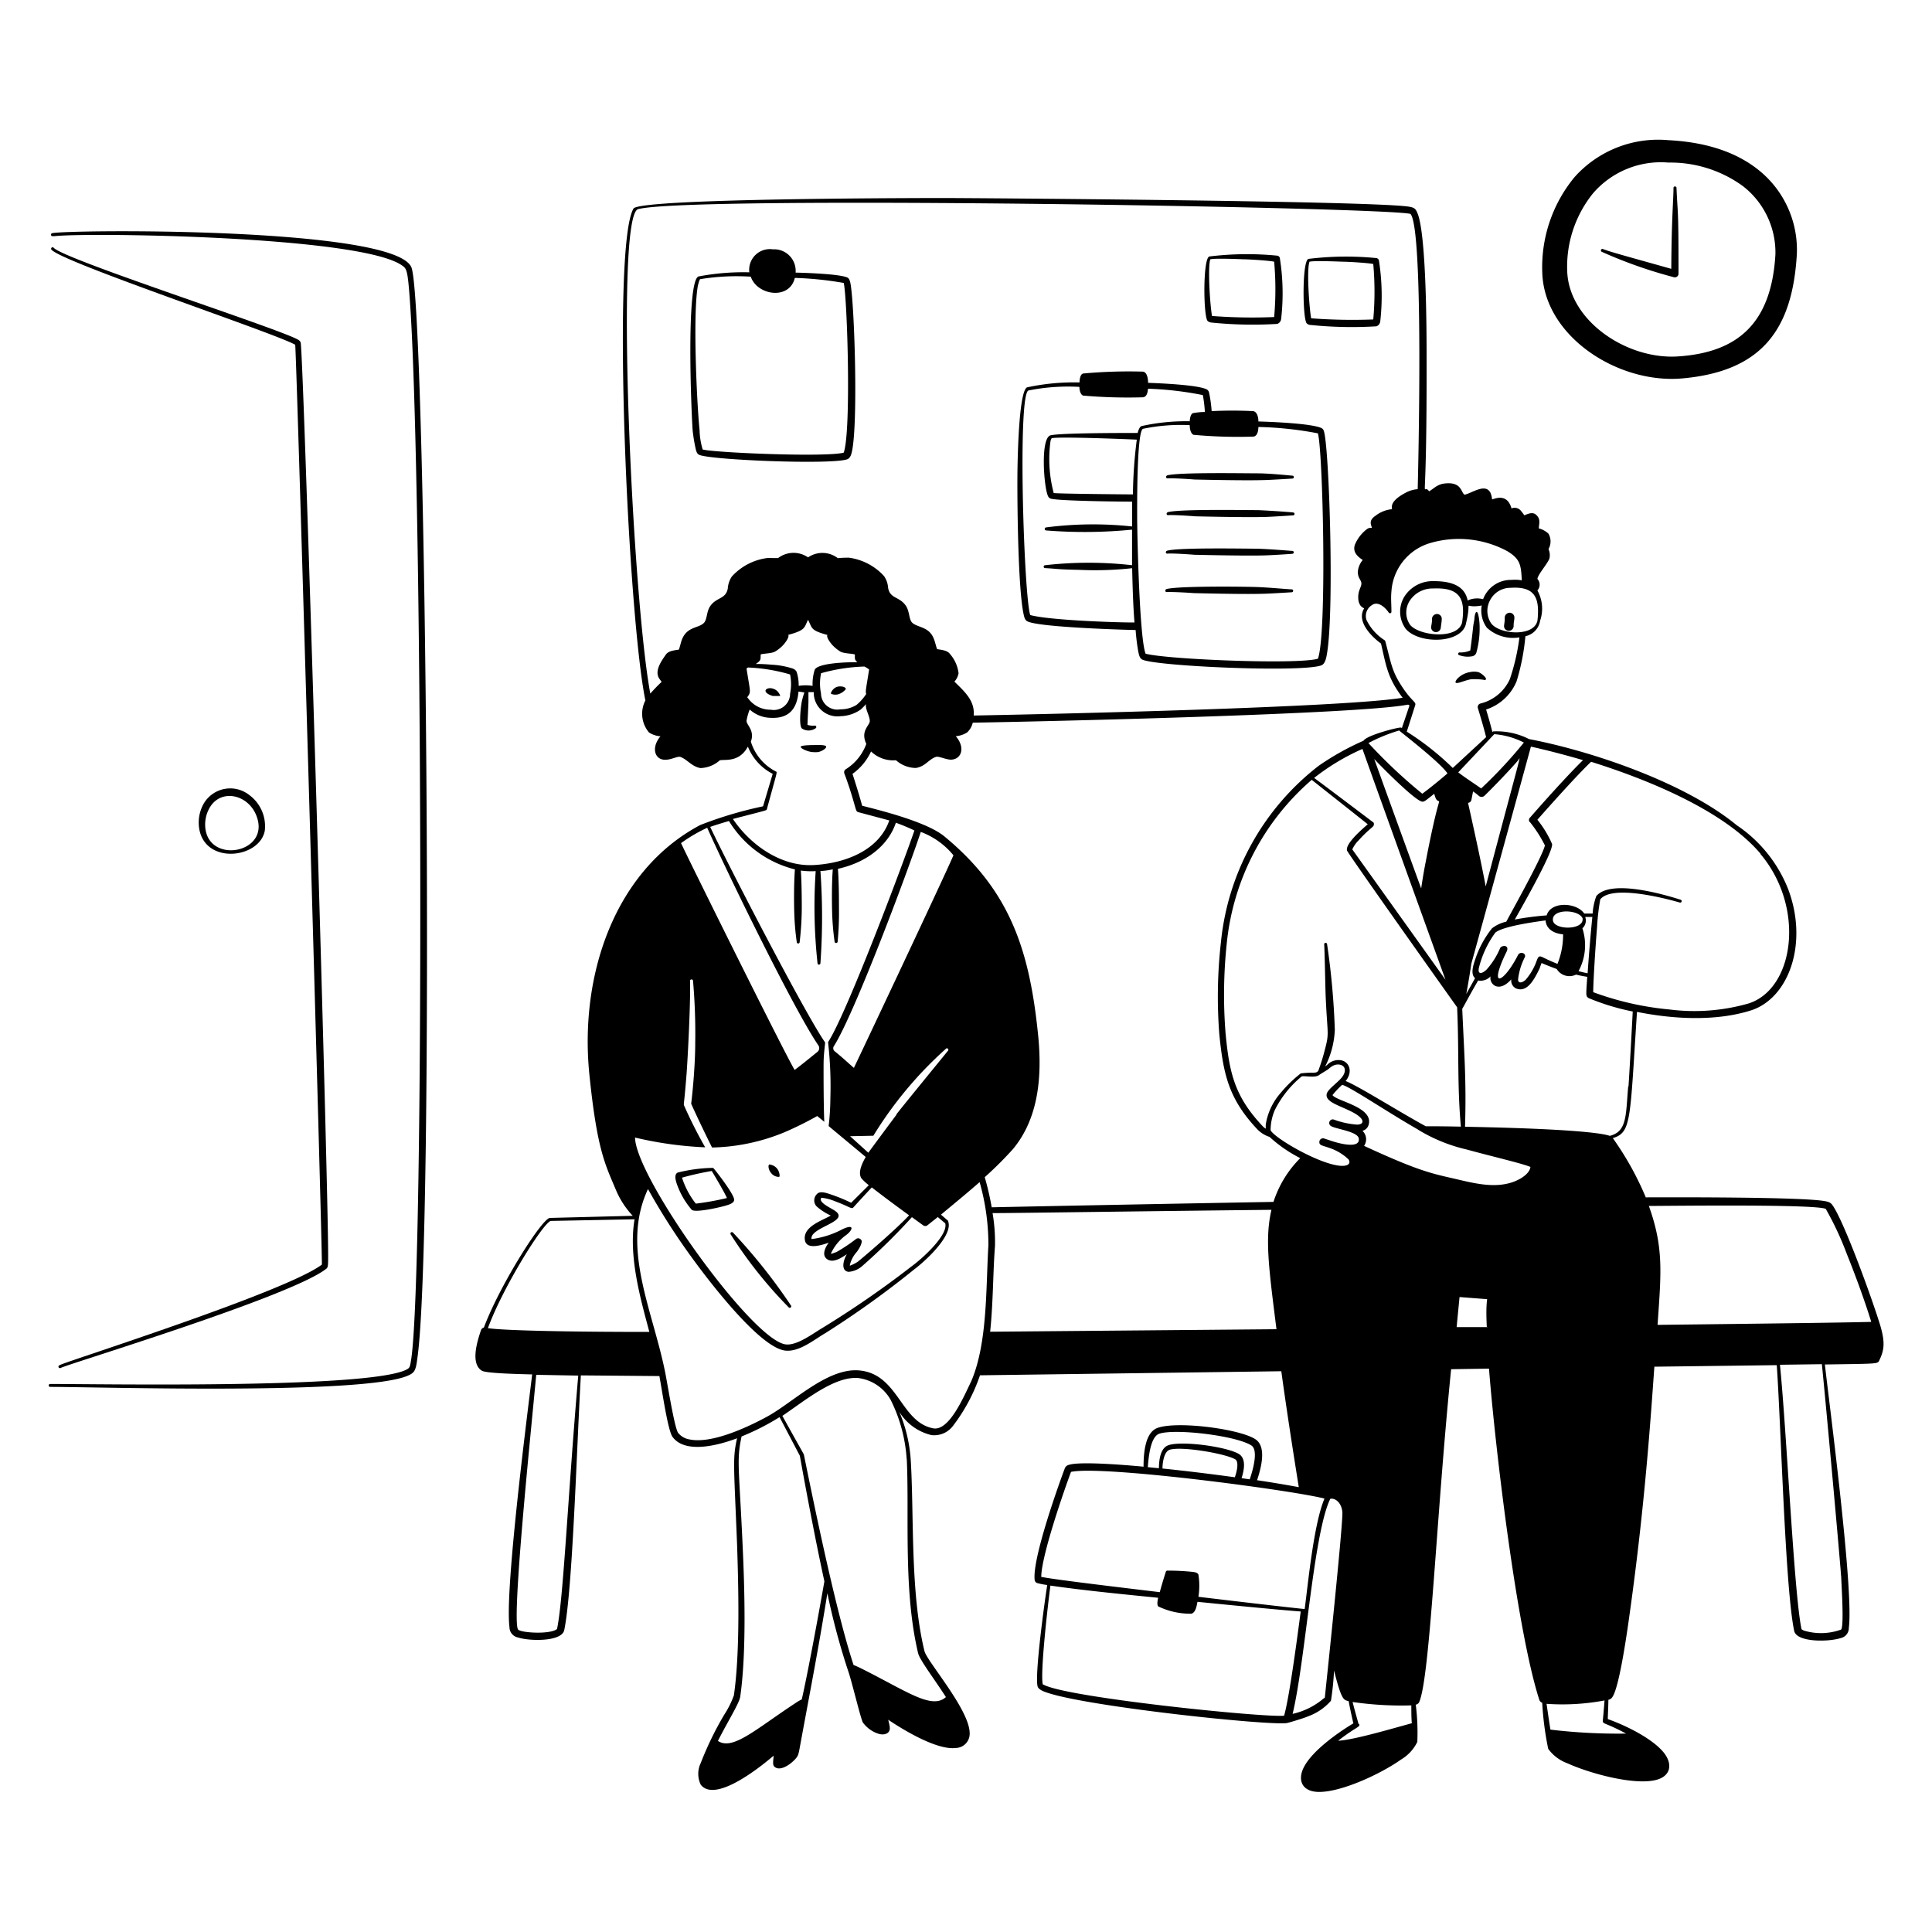 <svg xmlns="http://www.w3.org/2000/svg" viewBox="0 0 400 400" id="Job-Interview-1--Streamline-Milano" height="400" width="400"><desc>Job Interview 1 Streamline Illustration: https://streamlinehq.com</desc><g fill="#000000" fill-rule="evenodd"><path d="M389.24 274.26c-2 -6.42 -7.28 -20.76 -9.64 -24.44 -0.54 -0.84 -0.78 -1.04 -2.62 -1.26 -6.4 -0.74 -29.78 -0.68 -36.24 -0.66a62.98 62.98 0 0 0 -6.82 -12.26c3.88 -1.22 3.52 -3.6 5 -26.14 7.54 1.52 16.42 2 23.7 -0.34 7.76 -2.58 11.8 -13.84 7.62 -25.02a28.54 28.54 0 0 0 -10.66 -13.28c-10.7 -8.82 -30 -15.36 -43 -17.84a14.86 14.86 0 0 0 -7.34 -1.6c-0.5 0 0.16 1.2 -1.56 -4.52a10.26 10.26 0 0 0 6.32 -5.86 46 46 0 0 0 1.82 -9.32 3.88 3.88 0 0 0 3.04 -3.2 7.74 7.74 0 0 0 -0.56 -6.28 1.76 1.76 0 0 0 0 -2.38c0.12 -0.94 2 -3.02 2.48 -4.18a3.08 3.08 0 0 0 -0.18 -2 3.2 3.2 0 0 0 0 -3.18 4.56 4.56 0 0 0 -2 -1.1c0 -0.92 0.52 -2 -0.72 -2.94 -0.76 -0.5 -1.64 0 -2.3 0.22a9.48 9.48 0 0 0 -0.64 -0.86 1.68 1.68 0 0 0 -2 -0.56 4 4 0 0 0 -0.68 -1.42c-1.2 -1.38 -2.88 -0.54 -3.34 -0.44a4.36 4.36 0 0 0 -0.36 -1.42c-1.08 -2 -3.86 0.16 -5.34 0.44 -0.78 -0.46 -0.56 -2.72 -4.1 -2.32 -1.6 0.18 -2.18 1.02 -3.24 1.62 -1.68 -2.4 -0.44 7.38 -0.52 -27.84 0 -4.4 0 -26 -2 -30 -0.34 -0.74 -0.64 -0.94 -1.84 -1.12 -8.94 -1.2 -91.36 -1.76 -95.78 -1.76 -2.72 0 -63.26 0 -64.58 2.18 -4.62 7.84 -1.08 84.72 2.46 101.84a6 6 0 0 0 0.74 6.62 4.96 4.96 0 0 0 2.38 0.8c-2 2.38 -1.18 4.94 1.06 4.86 1.14 0 2.5 -0.76 3.02 -0.6 1.44 0.48 2.36 2 4.2 2.32a6.3 6.3 0 0 0 4 -1.6c1.04 -0.26 4 0.52 5.82 -2.84a10.92 10.92 0 0 0 5.14 5.64l-2 6.72a81.48 81.48 0 0 0 -13.02 3.88C127.3 180.2 120 201.74 122 222.22c1.58 15.66 3.24 18.74 5.46 24a18 18 0 0 0 3.54 5.5l-17.14 0.44c-1.58 0 -10.36 13.84 -13.68 22.7a0.82 0.82 0 0 0 -0.58 0.5c-0.9 2.6 -2.18 7.02 0.18 8.44 0.94 0.56 8.28 0.7 10.4 0.76 -0.96 8 -5.7 44.64 -4.7 52.3a2.18 2.18 0 0 0 1.76 2.16c2.36 0.78 9.06 0.92 9.58 -1.52 1.74 -8.38 2.58 -37.9 3.44 -52.74l16.26 0.14c0.56 3 1.74 11.2 2.7 12.56 2.54 3.54 9.24 1.88 13.38 0.32 -0.94 4.22 -0.66 5.32 0 21.9 0.3 8.98 0.64 22.46 -0.66 31.34a19.34 19.34 0 0 1 -2 4 67.4 67.4 0 0 0 -4.86 10 5.16 5.16 0 0 0 0 4.48c2.84 3.68 11.54 -2.96 15.08 -6 0 0.8 -0.3 1.82 0.16 2.26 1.18 1.1 3.4 -0.48 4.44 -1.68 0.54 -0.64 0.58 -0.92 0.96 -3.02 1.88 -10.24 3.76 -19.82 5.58 -31.2a142.56 142.56 0 0 0 4.44 16.5c0.84 2.66 2.3 8.84 2.88 10.22a6.4 6.4 0 0 0 3.2 2.36c1.22 0.4 2.5 0 2.4 -1.24 0 -0.38 -0.18 -1.02 -0.32 -1.64 3.32 2.22 10.12 6.32 14 5.84a2.94 2.94 0 0 0 2.86 -3.04c0 -4.88 -8.84 -14.88 -9.36 -17.02 -3 -12.3 -2.12 -28.22 -2.86 -39.86a30.76 30.76 0 0 0 -2.34 -9.66 10.7 10.7 0 0 0 6.64 4.8 4.86 4.86 0 0 0 4.4 -1.82 36.78 36.78 0 0 0 5.66 -10.56l62.38 -0.84c1.08 7.88 2.34 16 3.62 24 -2.48 -0.46 -5.44 -0.96 -8.64 -1.44 0.88 -2.62 2 -6.94 -0.34 -8.48 -3.28 -2.16 -16.32 -3.84 -20.34 -2.32 -2.52 0.98 -2.82 5.26 -2.82 8 -2.54 -0.24 -13.02 -1.18 -15.44 -0.38a1.18 1.18 0 0 0 -0.9 0.82c-1.5 4 -6.74 18.78 -6.2 23.04a0.78 0.78 0 0 0 0.6 0.64 15.84 15.84 0 0 0 2 0.38c-0.52 3.2 -2.62 18.54 -2 20.98 0.2 0.72 1.44 1.14 2.2 1.38 9.1 2.94 45.76 6.78 49.42 6.22 0.1 0 3.38 -0.94 4.56 -1.46a11.34 11.34 0 0 0 4.56 -3.16 58.28 58.28 0 0 0 0.64 -6.26c1.56 6.2 2 6.1 3.02 6.34 0.36 1.88 0.78 3.78 0.98 4.6 -3.32 2 -8.48 5.66 -10.24 9.06 -1.42 2.76 -0.34 5.14 3.16 5.14 4.8 0 12.92 -3.84 16.94 -6.7a8.64 8.64 0 0 0 3.38 -3.66 45.8 45.8 0 0 0 -0.32 -7.7 1.08 1.08 0 0 0 0.66 -0.44c2.28 -4.7 3.56 -38.3 6.66 -69.02l7.84 -0.12c1.28 16.3 5.76 54.22 10.44 68.64a0.96 0.96 0 0 0 0.58 0.54 64 64 0 0 0 1.24 9.54 8.54 8.54 0 0 0 4 3c4.4 2 13.14 4.44 17.86 3.54 3.46 -0.64 4 -3.2 2.18 -5.62 -2.34 -3.02 -8 -5.78 -11.7 -7.08 0 -0.74 0.1 -2.38 0.12 -4a1.16 1.16 0 0 0 0.78 -0.5c1.56 -2 3.34 -15.26 3.7 -17.86 3.12 -22.36 4.3 -40.4 5.04 -50.6l25.34 -0.32c0.88 12.66 1.74 46.1 3.6 55 0.5 2.44 7.2 2.3 9.58 1.52a2.12 2.12 0 0 0 1.74 -2.14c1.04 -7.86 -4 -46 -4.96 -54.52 10.54 -0.16 10.9 -0.1 11.22 -0.74 0.96 -2.04 1.4 -3.52 0.2 -7.5zM240 296.84c3.28 -1.12 16 0.4 19.1 2.44 1.5 1 0.24 5.28 -0.36 7l-1.68 -0.24c0.52 -1.68 0.98 -4 -0.52 -4.98 -2.48 -1.54 -12 -2.84 -14.7 -1.82 -1.6 0.62 -1.88 3.02 -1.9 4.74l-2.3 -0.22c0.16 -2.02 0.52 -6.26 2.36 -6.92zm15.58 9c-4.84 -0.66 -10 -1.3 -14.9 -1.8 0 -1.22 0.32 -3.5 1.48 -3.88 2.42 -0.78 11.58 0.78 13.62 2 0.8 0.56 0.22 2.78 -0.12 3.68zm-40 20.66c0 -4.3 4.68 -17.8 6.16 -21.76 6.42 -1.4 45.36 3.72 52.48 5.52 -2.26 5.36 -3.4 17.66 -4.1 22.88 -3.46 -0.36 -12.52 -1.4 -22 -2.54a14.74 14.74 0 0 0 0 -4.6c-0.2 -0.38 -0.56 -0.46 -1.04 -0.54a49.7 49.7 0 0 0 -5.4 -0.28 0.32 0.32 0 0 0 -0.3 0.22s-0.76 2.34 -1.26 4.24c-6.28 -0.76 -21.44 -2.54 -24.4 -3.14zm0.32 22.26c-0.58 -2.46 1.12 -17.14 1.58 -20.48 6.72 0.98 15.06 1.8 22.3 2.52 -0.14 0.7 -0.26 1.38 0 1.78a15.36 15.36 0 0 0 6.9 1.52c0.84 -0.24 1.08 -1.56 1.24 -2.46 8.62 0.86 17.34 1.7 21.38 2 -0.6 4.5 -2.3 17.6 -3.44 21.58 -4.1 0.42 -45.2 -3.76 -49.86 -6.46zm58.24 2.8a14.9 14.9 0 0 1 -6.52 3.28c2.64 -10.88 4.32 -37.48 7.8 -44.52 0.88 -0.22 2.28 0.62 2.5 2.7s-3.62 38.34 -3.64 38.54zm7.14 5.38s-0.64 -2.22 -1.24 -4.56a70 70 0 0 0 12.16 0.7c0 1.24 0 2.52 0.1 3.7 -3.46 0.92 -12 3.48 -15.26 3.62 3.94 -3.04 4.56 -2.76 4.38 -3.46zm-66.3 -142.14c-1.74 -17.76 -5.68 -30.28 -19.44 -41.62 -3.66 -3.02 -13.06 -5.34 -17.04 -6.36 -0.54 -2 -1.38 -4.7 -2 -6.6a11.66 11.66 0 0 0 3.84 -4.64 6.62 6.62 0 0 0 5.16 1.82 6.3 6.3 0 0 0 4.1 1.6c2 -0.3 2.66 -1.8 4.2 -2.3 0.5 -0.18 2 0.54 3.02 0.58 2.24 0 3.12 -2.5 1.06 -4.86a4.96 4.96 0 0 0 2.38 -0.8 4 4 0 0 0 1.14 -2c14 -0.22 79.84 -1.74 90 -3.72 0.28 0 0.18 0 0.42 0.16l-1.58 4.68a0.38 0.38 0 0 0 -0.2 -0.1c-0.46 -0.12 -7.1 1.58 -7.74 2.72a55.04 55.04 0 0 0 -9.24 5.16 52.74 52.74 0 0 0 -20.28 36.56 100.22 100.22 0 0 0 -0.34 18.98c0.84 8.52 2 13.56 8 19.88a6.22 6.22 0 0 0 2.4 1.44 28.64 28.64 0 0 0 6.36 4.4 22.6 22.6 0 0 0 -5.54 9.06c-24.84 0.44 -52.16 0.98 -58.34 1.12a58.5 58.5 0 0 0 -1.44 -6.24 73.7 73.7 0 0 0 5.88 -5.86c5.24 -6.34 5.98 -14.86 5.22 -23.06zm-36.64 42a0.74 0.74 0 0 0 -1.08 -0.3 34.14 34.14 0 0 1 -4.14 2.76c-0.2 0 -1.08 0.46 -1.08 0.26a9.62 9.62 0 0 1 3.04 -3.74c1.48 -1.04 2 -2.56 -0.74 -1.24a18.52 18.52 0 0 1 -6.32 2c-0.42 -2.42 7.84 -3.56 5.02 -5.74 -0.88 -0.68 -3.74 -1.82 -2.98 -2.82a9.8 9.8 0 0 1 2.8 0.72c3.24 1.2 3.42 1.72 3.84 1.26 0 0 2 -2.22 3.8 -4.12 2.16 1.7 5.5 4.16 7.72 5.78 -2.5 2.66 -7.74 7.22 -10.56 9.56a7.4 7.4 0 0 1 -1.28 0.7c-0.46 0.18 -0.44 0.24 -0.42 0a6.24 6.24 0 0 1 1.46 -2.72c0.4 -0.56 1.22 -1.84 0.92 -2.44zm7.26 -26c-0.7 0.92 -5.58 7.5 -5.82 7.86L176 235.24l4.82 -0.1a80.58 80.58 0 0 1 15.02 -18c0.26 -0.3 0.7 0.12 0.42 0.42 -0.76 0.94 -9.5 11.62 -10.66 13.14zm-8.78 -9.68c-0.94 -0.8 -2.56 -2.32 -4 -3.46a0.8 0.8 0 0 1 -0.18 -1.06c4.22 -6.6 15.24 -36 18 -44.36a15.88 15.88 0 0 1 6.76 4.84c-1.98 4.64 -20.34 43.5 -20.58 43.94zm-8.14 -82.46a9.7 9.7 0 0 0 -0.44 3.34 9.34 9.34 0 0 0 -2.88 0 8.98 8.98 0 0 0 -0.44 -2.94 1.52 1.52 0 0 0 -0.72 -0.62 17 17 0 0 0 -4.4 -0.82c-3.5 -0.3 -3.56 0 -3.16 -0.26 1.04 -0.72 0.78 -0.98 0.86 -1.86 0.32 -0.2 2.32 -0.18 3 -0.62a7.34 7.34 0 0 0 1.62 -1.3c0.38 -0.4 1.36 -1.64 1.08 -2.14 3.66 -0.98 3.28 -1.52 4.1 -3.12 0.9 1.78 0.5 2.18 4 3.14 -0.28 0.5 0.7 1.72 1.08 2.14a8.46 8.46 0 0 0 1.6 1.3c0.74 0.44 2.66 0.4 3.02 0.62 0 0.74 -0.14 1.04 0.52 1.6 -1.52 -0.06 -8.14 0.08 -8.84 1.54zm-14 5.74c0.86 -1.18 0.68 -0.88 -0.12 -6l0.3 -0.2a35.82 35.82 0 0 1 8.72 1.44 10.24 10.24 0 0 1 0 4 3.38 3.38 0 0 1 -4 3.3 5.72 5.72 0 0 1 -4.82 -2.54zM170 139.38a37.12 37.12 0 0 1 8.98 -1.38 8 8 0 0 1 0.96 0.6c-0.62 4 -0.8 4.52 -0.6 5.08a10 10 0 0 1 -2 2.26 6.28 6.28 0 0 1 -3.36 0.92 3.38 3.38 0 0 1 -4 -3.3 10.24 10.24 0 0 1 0.02 -4.18zm146.72 30.78a26.32 26.32 0 0 1 3.14 4.88c-0.64 2.52 -6.6 13.14 -8 15.78a7.6 7.6 0 0 0 -2.96 1.38 20.7 20.7 0 0 0 -3.5 6.52c-0.42 1.22 -0.96 3 0 3.8l-1.82 3.26c0.74 -4 1.08 -6.56 1.06 -6.32 1.06 -3.8 11.74 -42.72 12.32 -44.88 2.82 0.62 6.78 1.62 10.78 2.8 -3.02 2.94 -8.24 8.76 -10.9 11.82a0.74 0.74 0 0 0 -0.18 0.96zm3.28 20.4c0.12 1.84 1.8 2.74 3.62 2.88a16 16 0 0 1 -1.16 6.12c-3.46 -1.38 -3.48 -1.88 -4 -1.32 -0.18 0.22 -0.52 1.32 -0.66 1.56a12.38 12.38 0 0 1 -1.9 3.02c-0.62 0.6 -1.56 0.92 -1.6 0a13.1 13.1 0 0 1 1.38 -4.6c0.42 -0.84 -0.94 -1.36 -1.4 -0.48 -2.82 5.54 -6.1 7.3 -2.7 0l0.38 -0.78c0.58 -1.36 -1.04 -1.32 -1.38 -0.66a15.64 15.64 0 0 1 -2.8 4.44c-0.82 0.8 -1.88 1.18 -1.6 -0.32a20.78 20.78 0 0 1 3.42 -7.34c1.7 -1.36 8.4 -2.24 10.4 -2.52zm8.66 10.94c-0.6 -0.12 -1.22 -0.26 -1.84 -0.44a11.3 11.3 0 0 0 0.8 -8.86 2.18 2.18 0 0 0 0.58 -2.36h1.48c-0.36 3.44 -0.74 8.16 -0.98 11.66zm-1 -11.22c0.16 2.32 -5.88 2.3 -6.14 0.3 -0.34 -2.58 5.66 -2.32 6.18 -0.3zM263.06 234a10.82 10.82 0 0 1 0.86 -4.14 21.4 21.4 0 0 1 5.58 -7c0.58 -0.18 2.76 0.36 3.6 -0.28 0.44 -0.32 1.12 -0.7 1.68 -1.06s1.18 -1.18 2.36 -1.12 1.72 1.04 0.92 2.32 -3.14 2.68 -3.38 3.78c-0.38 1.78 3.14 2.48 5.78 4 2.14 1.24 2 2.3 0.54 2.34a17.28 17.28 0 0 1 -4.88 -1.06 0.74 0.74 0 0 0 -0.58 1.34c0.96 0.64 5.54 1.12 5.78 2.58 0.34 2.18 -3.88 1.14 -6 0.4l-1.14 -0.38a0.76 0.76 0 0 0 -1.02 0.76c0 0.64 0.5 0.64 1.88 1.12a10.6 10.6 0 0 1 4.14 2.42c0.44 0.62 0.24 1.36 -1.28 1.36 -4.24 -0.02 -14.04 -5.72 -14.84 -7.38zm30.52 -0.12a33.86 33.86 0 0 0 10.12 4.12c5.22 1.44 11.26 2.82 13.16 3.6 -0.16 1.42 -2.12 2.6 -3.6 3.12 -3.9 1.36 -8 0.28 -12.28 -0.72 -4.8 -1.08 -7.7 -1.74 -18.56 -6.76a2.42 2.42 0 0 0 -0.34 -3.12 1.76 1.76 0 0 0 1.24 -1.12c1.3 -3.78 -6.68 -5 -7.44 -6.28a19.52 19.52 0 0 1 2 -2.12c1.68 0.42 9.38 5.66 15.7 9.26zm1.64 -0.68c-5.3 -2.88 -14.16 -8.46 -16.62 -9.38 1.6 -2 0.7 -4 -0.94 -4.3a3.2 3.2 0 0 0 -2.74 0.82 4.94 4.94 0 0 1 -0.56 0.46 18.28 18.28 0 0 0 2 -7.58 155.38 155.38 0 0 0 -1.6 -17.72 0.3 0.3 0 1 0 -0.6 0c0.12 2.12 0.22 8.58 0.3 10.64 0.36 8.44 0.82 7.5 -0.22 11.42a39.84 39.84 0 0 1 -1.32 4.18c-0.3 0.24 -0.3 0.32 -1.02 0.36a17.14 17.14 0 0 0 -2.6 0.14 26.34 26.34 0 0 0 -4.12 4 12.94 12.94 0 0 0 -3.1 6.46 4.4 4.4 0 0 0 0 0.98 2.68 2.68 0 0 1 -0.72 -0.58c-5.76 -6.14 -6.84 -10.96 -7.62 -19.18a101.06 101.06 0 0 1 0.26 -18.72 51.5 51.5 0 0 1 17.58 -33.74c2.52 2 10.58 8.36 11.6 9.2 -1.14 0.98 -4.66 4 -4.3 5.42 0.14 0.58 22.64 32.26 22.8 32.46 0.42 9.12 0 16.14 0.78 24.72 -2.46 -0.06 -4.88 -0.08 -7.24 -0.08zm-10.9 -62.94s-9.84 -7.44 -12.24 -9.2a46 46 0 0 1 10 -6c1.82 5.18 17.14 47.68 17.2 47.8 -4 -5.6 -19.18 -26.82 -19.3 -27a6 6 0 0 1 1.26 -1.82c2.44 -2.7 3.2 -2.78 3.2 -3.32a0.52 0.52 0 0 0 -0.12 -0.48zm13.44 -4.42c0.54 0.18 0 -0.9 -2.58 12.58 -0.4 2 -0.72 4 -0.94 5.52 -0.46 -1.22 -8 -22 -9.72 -26.8 0.96 1.06 8.58 8.84 10 8.84 0.42 0 0.76 -0.32 2.42 -1.64 0.2 0.7 0.36 1.3 0.82 1.48zm9.84 17.7c-0.82 -4.5 -2.66 -12.86 -3.66 -17.32a0.76 0.76 0 0 0 0.7 -0.62l0.34 -1.74a11.06 11.06 0 0 1 1.2 0.92 0.88 0.88 0 0 0 1.14 0c1.16 -1.12 4.86 -4.88 6.94 -7.3 0.6 -0.76 1.28 -3.9 -6.66 26.04zm-13.12 -19.2a107.36 107.36 0 0 1 -11.16 -10.5 34.32 34.32 0 0 1 6.36 -2.6c0.2 0.24 8.42 6.52 10 8.88 -0.1 0.12 -3.14 2.7 -5.2 4.2zM206 258a35.3 35.3 0 0 0 -0.5 -6.84c5.04 0 29.28 -0.38 57.74 -0.68 -1.4 6 -0.54 12.14 1.04 24.72l-59.28 0.52c0.64 -6.12 0.58 -12.36 1 -17.72zm102 16.76h-6.42c0.3 -3.18 0.56 -5.72 0.6 -6.22l5.72 0.44c-0.22 1.58 -0.18 3.5 -0.08 5.7zm70 -24.48a64.44 64.44 0 0 1 4.34 9.28c1.82 4.52 3.76 9.82 5.08 14.12 -4.66 0.14 -22 0.36 -44.24 0.62 0.76 -10.94 1.28 -16 -1.8 -24.62 7.24 -0.04 34.3 -0.36 36.62 0.6zm-40.9 -25.34c-0.52 6 -0.22 9.3 -3.78 10.22 -0.4 0 -1.66 -1.34 -30 -1.88 0.28 -9.4 -0.14 -14.46 -0.58 -24.42 0.28 -0.42 1.66 -3.08 3.3 -5.86a2.78 2.78 0 0 0 2.56 -0.86 1.84 1.84 0 0 0 1 2c1.24 0.48 2.42 -0.4 3.3 -1.38a1.82 1.82 0 0 0 0.92 1.86c2.38 1.02 3.86 -1.88 4.98 -4.2 0 -0.14 0.22 -0.64 0.36 -1.04 0.86 0.38 2 0.82 3.14 1.24a3.08 3.08 0 0 0 4 1.16c0.78 0.2 1.56 0.34 2.32 0.46 -0.24 3.86 -0.36 4 0.32 4.42a48.18 48.18 0 0 0 9.1 2.76c-0.38 7.38 -0.82 14.84 -0.88 15.52zm27.36 -48.16c9.34 11.04 7.08 27.86 -2.38 30.96a40.76 40.76 0 0 1 -16.46 1.26 61.66 61.66 0 0 1 -15.76 -3.58c0 -2 0.4 -8.68 0.8 -13.56a46.52 46.52 0 0 1 0.66 -5.66c2.4 -2.98 12.78 -0.4 16.46 0.66a0.3 0.3 0 0 0 0.18 -0.58c-4.28 -1.36 -14.56 -4.18 -17.46 -0.76a12.78 12.78 0 0 0 -0.76 3.62H328c-1.6 -2.34 -6.94 -2.58 -7.78 0.38a60.78 60.78 0 0 0 -6.6 0.86c1.2 -2.12 8 -14 7.72 -15.64a21.7 21.7 0 0 0 -3.04 -5.02c2.5 -2.84 8.32 -9.36 11.12 -12 11.3 3.54 27.42 9.96 35.1 19.06zM309.38 152a16.22 16.22 0 0 1 6.12 1.74 95.34 95.34 0 0 1 -8.84 9.5c-1.2 -0.86 -3.68 -2.46 -4.74 -3.34 0.68 -0.7 7.02 -7.46 7.46 -7.9zm3.24 -11.44a9.04 9.04 0 0 1 -6.12 5.1 0.76 0.76 0 0 0 -0.52 0.96s1.18 3.82 1.7 6l-6.9 6.38a57.1 57.1 0 0 0 -9.52 -7.52l1.74 -5.46c0.26 -0.78 -0.78 -0.74 -3.02 -4.32 -1.86 -2.94 -2 -4.58 -3.16 -8.9a0.42 0.42 0 0 0 -0.2 -0.28 10.32 10.32 0 0 1 -3.7 -4.16 2.62 2.62 0 0 1 1.1 -3.06c1.18 -0.9 2.66 0.3 3.5 1.52a0.3 0.3 0 0 0 0.56 -0.16c0 -1.48 -0.14 -2.84 0 -4.22a11.2 11.2 0 0 1 8 -10 21.14 21.14 0 0 1 16 1.68c2.6 1.58 2.82 2.76 2.98 5.78 0 0.56 0.26 0 -2.18 0.16a6.14 6.14 0 0 0 -5.82 4 4.76 4.76 0 0 0 -3.2 0.26c-0.64 -3.24 -3.72 -4 -7.02 -4a6.94 6.94 0 0 0 -6 3.08 6 6 0 0 0 0.22 6.82c2.78 3.22 11.84 3.1 12.5 -1.32 1.28 -5.3 -0.98 -2.76 3.22 -3.54a6 6 0 0 0 1.06 4.6 8 8 0 0 0 6.74 2 43.68 43.68 0 0 1 -1.96 8.58zm-9.9 -11.7c-0.86 3.6 -8.86 2.84 -10.78 0.5a4.48 4.48 0 0 1 0 -5.08 5.6 5.6 0 0 1 4.8 -2.44c5.68 -0.26 6.66 2.3 5.98 7zm15.6 -0.4c-0.68 3.44 -7.78 2.92 -9.56 0.64a4.62 4.62 0 0 1 -0.24 -4.86 4.74 4.74 0 0 1 4.24 -2.54c5.1 -0.34 6.04 2.14 5.56 6.74zm-186.2 -85.16c10.62 -2.84 153.66 -0.42 159.9 0.98 2.82 3.16 1.58 53.84 1.5 57a6.22 6.22 0 0 0 -2.2 0.58c-1.42 0.72 -3.56 2 -3.1 3.56a6.56 6.56 0 0 0 -3.46 1.38c-1.58 1.06 -0.76 2 -0.74 2.5a1.28 1.28 0 0 0 -0.94 0.2 7.78 7.78 0 0 0 -2.58 3.32c-0.44 1.4 0.42 2.32 1.64 3.12a4.44 4.44 0 0 0 -0.96 2c-0.26 1.64 0.62 2 0.68 2.8s-0.76 1.48 -0.64 3.2a2.54 2.54 0 0 0 0.5 1.5 2.72 2.72 0 0 0 0.72 0.52c-1.58 2.5 1.12 5.54 3.48 7.28 1.08 4.58 1.3 7.04 4.48 11.22 -12 2 -72.98 3.4 -88.8 3.68 0.24 -3.06 -1.84 -4.9 -4 -7.02a3.5 3.5 0 0 0 0.86 -1.72 7.36 7.36 0 0 0 -1.78 -4c-0.54 -0.76 -1.78 -0.86 -2.66 -1 -0.48 -1.2 -0.52 -2.96 -2.16 -4 -1.02 -0.66 -2.36 -0.84 -3.02 -1.5s-0.52 -2.32 -1.26 -3.44c-1.32 -2 -3.28 -1.44 -3.7 -3.72a4.96 4.96 0 0 0 -0.84 -2.46 12 12 0 0 0 -7.3 -3.82c-0.32 0 -1.3 0 -2.28 0.1a5.24 5.24 0 0 0 -6.16 -0.16 5.28 5.28 0 0 0 -6.2 0.14h-1.16a6.24 6.24 0 0 0 -1.12 0 12 12 0 0 0 -7.3 3.82 5.1 5.1 0 0 0 -0.84 2.48c-0.42 2.28 -2.4 1.76 -3.68 3.72 -0.74 1.1 -0.58 2.74 -1.28 3.42 -1.1 1.12 -3.44 0.7 -4.52 3.4 -0.28 0.7 -0.38 1.44 -0.66 2.12 -0.9 0.14 -2.12 0.24 -2.66 1 -1.08 1.52 -2.44 3.52 -1.34 5.06l0.44 0.62a33.14 33.14 0 0 0 -2.34 2.42c-3.68 -19.6 -7.4 -99 -2.52 -100.3zm26.66 124.22c2.16 -8 2.2 -7.66 1.84 -7.8a10.38 10.38 0 0 1 -5.16 -6.16c0.84 -2.38 -0.9 -3.4 -0.9 -4.32a11.2 11.2 0 0 1 0.66 -2.34 6.66 6.66 0 0 0 4.44 1.72c3.68 0.16 5.36 -1.86 5.66 -5.44l1.22 0.18a15.54 15.54 0 0 0 -0.52 1.82c-0.22 1 -0.68 4.98 0 5.64a2.5 2.5 0 0 0 2.78 0 0.3 0.3 0 0 0 -0.2 -0.58 4 4 0 0 1 -1.42 -0.16c0 -0.38 0.2 -4.3 0.2 -4.78v-2h1.1A4.9 4.9 0 0 0 174 148.28a7.64 7.64 0 0 0 4.18 -1.36 12.42 12.42 0 0 0 1.14 -1.16c-0.28 0.9 0.76 2.5 0.76 3.5s-2 2 -0.72 4.76a10.38 10.38 0 0 1 -4.18 5.2 0.74 0.74 0 0 0 -0.36 0.94c0.32 0.82 0.68 1.88 1.04 2.94 1.52 4.74 1.24 4.88 1.88 5.06l6.38 1.7C182 176 175.1 178.74 168.48 179.1s-13 -4 -16.74 -9.54c7.3 -1.9 6.94 -1.74 7.04 -2.04zm-12.36 3.86c3.88 8.76 18 37.76 23.02 45.06a1 1 0 0 1 -0.2 1.34c-1.84 1.48 -3.32 2.7 -4.72 3.74C162.4 218 142.68 178.18 141 174.56a32.86 32.86 0 0 1 5.42 -3.18zM146 237.54a94.84 94.84 0 0 1 -4.36 -8.64c-0.16 -0.4 0 0 0.52 -6.74 0.28 -4 0.84 -14.96 0.7 -19.14a0.32 0.32 0 0 1 0.62 0 124.86 124.86 0 0 1 0.46 12.86c0 4.14 -0.44 9.34 -0.84 12.64 1.38 3.08 3.24 6.9 4.32 9.06a41.28 41.28 0 0 0 15 -3.16 70 70 0 0 0 6.78 -3.36l1.46 1.2c-0.16 -3.22 -0.16 -11.84 -0.14 -12.2 0 -1.52 0.22 -3.2 0.32 -4.22 -4 -5.68 -20.1 -36.74 -23.8 -44.64 1.02 -0.36 2.38 -0.78 3.88 -1.22A22.34 22.34 0 0 0 164.58 180c-0.22 2.66 -0.2 6.78 -0.14 8.84a53.24 53.24 0 0 0 0.52 6.2 0.3 0.3 0 1 0 0.6 0A62.88 62.88 0 0 0 166 188c0 -0.38 0 -5.46 -0.2 -7.76a16.12 16.12 0 0 0 3.08 0.12 108.66 108.66 0 0 0 0.38 19.06 0.3 0.3 0 0 0 0.6 0 134.3 134.3 0 0 0 0 -19.1c0.9 0 1.76 -0.18 2.56 -0.32 -0.22 2.64 -0.2 6.74 -0.14 8.8a54.34 54.34 0 0 0 0.52 6.2 0.32 0.32 0 0 0 0.62 0 62.46 62.46 0 0 0 0.28 -7c0 -1.1 0 -5.54 -0.22 -8.12 6.56 -1.46 10.6 -5.32 12 -9.54a41.54 41.54 0 0 1 3.84 1.6c-2.54 7.42 -14.2 38.3 -17.88 43.82a80.82 80.82 0 0 1 0.48 11.62 51.88 51.88 0 0 1 -0.36 5.76l7.68 6.4c-0.72 1.24 -1.64 3.12 -0.94 4.36a10.1 10.1 0 0 0 1.58 1.48l-3.66 3.64a35.02 35.02 0 0 0 -5.06 -2c-0.68 -0.18 -1.54 -0.34 -2 0.18a1.82 1.82 0 0 0 -0.14 2.52 11.54 11.54 0 0 0 2.98 1.94c-1.64 1.02 -6 2.28 -5.32 5.26 0.44 1.76 3.22 0.96 4.9 0.36 -0.86 1.16 -1.48 2.72 -0.24 3.48s2.94 -0.38 4 -1.1c-0.86 1.42 -1.22 3.52 0.38 3.66a4.86 4.86 0 0 0 2.82 -1.22A126.14 126.14 0 0 0 188.8 252l2.32 1.68a0.72 0.72 0 0 0 0.9 0l2.14 -1.7 1.54 1.3c0.66 2.46 -4.9 7.42 -6.96 8.9a203.14 203.14 0 0 1 -18.54 12.8c-2 1.18 -5.22 3.66 -7.56 3.36 -7 -0.94 -31.08 -34.64 -31.16 -42.82a76.92 76.92 0 0 0 14.52 2.02zm-32 15.24 17.38 -0.34c-1.3 7.68 1.24 16.48 3.06 23.32 -18 0 -30.44 -0.32 -33.42 -0.78 2.98 -8.22 11.24 -21.54 12.98 -22.2zm1.4 84.42s-0.1 0 -0.16 0.14c-1.66 1.12 -7.68 0.68 -8 0 -1.32 -2.34 2.7 -40.98 3.78 -52.7l8.7 0.16c-2.18 25.3 -3.06 46.06 -4.38 52.4zm50.6 14.64a9.8 9.8 0 0 0 -1.36 0.8c-8.22 5.4 -12.94 9.84 -16 7.8 2 -4 4.42 -7.76 4.62 -9.18 1.28 -8.94 0.92 -22 0.5 -31.12 -0.74 -16.42 -1.3 -17.82 -0.22 -22.74a50 50 0 0 0 7.86 -4l4.2 8c1.32 7.4 3.36 18.12 5.08 26 -1.2 6.86 -3.42 18.92 -4.68 24.44zm21.74 -49.72c0.54 11.68 -0.76 27.06 2.34 40.14 0.36 1.46 3.22 5.14 5.76 9.1 -2.94 2.68 -8.16 -1.26 -17.68 -6 -0.62 -0.3 -1.12 -0.52 -1.44 -0.64 -3.54 -10.76 -7.9 -31.8 -10.26 -43.44 0 -0.2 -0.16 -0.34 -4.48 -8.14 4.54 -3.04 10.64 -8.2 15.66 -7.84a9.02 9.02 0 0 1 6.78 4.56 32 32 0 0 1 3.3 12.26zm5.48 -6.4c-6.82 -1.28 -7.2 -11.38 -15.48 -12 -6.58 -0.46 -13.6 6.7 -18.96 9.6 -4.16 2.26 -11.5 5.64 -16 4.7a3.8 3.8 0 0 1 -2.38 -1.36c-0.72 -1 -2 -8.92 -2.64 -12.32 -2.58 -13.08 -9.3 -26 -3.6 -38.16a135.84 135.84 0 0 0 8.64 13.58c3.22 4.5 14.26 19.18 19.74 19.86 2.92 0.36 6 -2.26 8.36 -3.62a194 194 0 0 0 18.42 -13.22c2.32 -1.74 8 -6.98 7 -9.86a0.2 0.2 0 0 0 0 -0.14l-1.5 -1.3c2 -1.68 5.08 -4.18 8 -6.74a47.6 47.6 0 0 1 1.82 13.06c-0.54 8.72 -0.14 20.24 -3.56 28.18 -1.54 3.16 -4.54 10.36 -7.88 9.74zm143.46 63.2a118 118 0 0 1 -15.68 -0.82c-0.28 -1.7 -0.56 -3.68 -0.8 -5.34a47 47 0 0 0 12 -0.7c-0.16 2.2 -0.36 4.22 -0.36 4.22 -0.02 0.72 0.52 0.32 4.82 2.64zm44.52 -32.56c0 1.18 0.64 10 0 11.02a12.14 12.14 0 0 1 -7.56 0.26c-0.1 0 -0.64 -0.26 -0.66 -0.36 -1.56 -7.4 -3.06 -40.84 -4.46 -54.72l8.68 -0.12c0.8 7.82 3.78 40.7 3.98 43.92z" stroke-width="1"></path><path d="M144 92.78c0.14 0.64 0.28 1.12 0.7 1.36 2 1.08 27.18 2.12 30.68 0.96 0.7 -0.22 0.92 -1.16 1.06 -1.88 1.14 -6 0.54 -26.78 -0.16 -33.08 -0.12 -1.06 -0.24 -2.38 -0.8 -2.66 -1.6 -0.78 -8.98 -1 -10.76 -1.04A4.46 4.46 0 0 0 160 51.62a4.28 4.28 0 0 0 -4.86 4.76 49.7 49.7 0 0 0 -10.54 0.86c-2.58 1.1 -1.48 28.38 -1.18 32a35.2 35.2 0 0 0 0.58 3.54zm0.58 -33.9c0 -0.16 0.24 -1.02 0.38 -1.08a46.98 46.98 0 0 1 10.48 -0.52c1.3 3.88 8 4.92 9.12 0.26a70.54 70.54 0 0 1 10.12 1.04c0.72 2.72 1.6 30.72 0 35.14 -3.86 0.98 -26.86 0 -29.2 -0.66a15.04 15.04 0 0 1 -0.64 -4c-0.6 -5.84 -1.44 -24.7 -0.3 -30.18zM250 66.42a1.24 1.24 0 0 0 0.82 0.36 83.62 83.62 0 0 0 13.64 0.28 1.24 1.24 0 0 0 0.78 -0.98 46.36 46.36 0 0 0 -0.28 -12.74 0.74 0.74 0 0 0 -0.44 -0.4 64.12 64.12 0 0 0 -14.14 0.16c-1.36 0.4 -1.24 12.26 -0.38 13.32zm0.6 -12.74c0.2 0 0.3 -0.26 6.78 0 1.12 0 5.3 0.26 6.42 0.5a64.5 64.5 0 0 1 0 11.46 108.34 108.34 0 0 1 -12.86 -0.22c-0.38 -1.84 -0.94 -10.04 -0.36 -11.74zm19.92 13.24a1.16 1.16 0 0 0 0.82 0.36 83.62 83.62 0 0 0 13.64 0.28 1.24 1.24 0 0 0 0.78 -0.96 47.3 47.3 0 0 0 -0.28 -12.76 0.8 0.8 0 0 0 -0.44 -0.4 64.12 64.12 0 0 0 -14.14 0.16c-1.34 0.4 -1.22 12.26 -0.38 13.32zm0.6 -12.74c0.2 0 0.3 -0.26 6.78 0 1.12 0 5.3 0.24 6.42 0.48a64.72 64.72 0 0 1 0 11.48 113.02 113.02 0 0 1 -12.86 -0.24c-0.36 -1.9 -0.98 -10.02 -0.34 -11.72zm-59.24 72.76c0.14 0.72 0.28 1.38 0.76 1.66 2 1.24 19.52 1.78 22.48 1.84a42.7 42.7 0 0 0 0.54 4.42c0.16 0.78 0.3 1.38 0.76 1.66 2.36 1.4 32.94 2.76 37.14 1.24 0.78 -0.3 1.02 -1.48 1.16 -2.34 1.56 -8.76 0.48 -42.8 -0.62 -46.14a1.02 1.02 0 0 0 -0.44 -0.62c-2 -1.02 -10.94 -1.34 -13.12 -1.4 0 -0.82 -0.24 -2 -1.08 -2.14a86 86 0 0 0 -8.6 0 27.58 27.58 0 0 0 -0.54 -3.86 1.02 1.02 0 0 0 -0.44 -0.62c-1.82 -0.98 -10 -1.3 -12.18 -1.38 0 -0.9 -0.22 -2.22 -1.08 -2.32a103.86 103.86 0 0 0 -12.24 0.38c-0.7 0 -0.86 1.16 -0.88 1.86a46 46 0 0 0 -10.86 1.02c-1.86 0.88 -2 17.06 -2 19.12 -0.02 6.1 0.16 22.26 1.24 27.62zm22.68 -24.58c-0.92 0 -15.08 -0.12 -16.4 -0.28a27.36 27.36 0 0 1 -0.66 -10.78s0.16 -0.56 0.28 -0.58c1.72 -0.36 15.82 0.22 17.58 0.3a96.58 96.58 0 0 0 -0.8 11.34zm38.3 -12.64c1.04 3.68 1.9 41.48 0 46.66 -4.22 1.24 -31.18 0.16 -35.68 -1.04 -1.26 -3.28 -1.72 -24 -1.74 -28 0 -1.48 -0.14 -18 1.2 -18.56a38.48 38.48 0 0 1 9.68 -0.76c0 0.7 0.16 1.68 0.76 2a100.2 100.2 0 0 0 12.3 0.38c0.9 0 1.14 -1.08 1.16 -2a73.5 73.5 0 0 1 12.32 1.32zm-60 -8.86a41.84 41.84 0 0 1 10.62 -0.76c0 0.62 0.18 1.52 0.74 1.8a107.3 107.3 0 0 0 12.32 0.36c0.84 0 1.08 -0.94 1.14 -1.78a68.84 68.84 0 0 1 11.36 1.32 29.82 29.82 0 0 1 0.42 3.5c-1.14 0 -2 0.16 -2.26 0.2 -0.68 0 -0.84 1.06 -0.88 1.72a42.32 42.32 0 0 0 -10 1c-0.44 0.22 -0.64 0.92 -0.78 1.42 -3.86 0 -15.8 0 -18 0.48s-1.42 10.76 -0.58 12.54a0.94 0.94 0 0 0 0.66 0.6c1.74 0.44 13.7 0.6 16.78 0.6v5.14a75.7 75.7 0 0 0 -17.86 0.2 0.32 0.32 0 0 0 0 0.62 100.4 100.4 0 0 0 17.84 -0.16v7.36a80 80 0 0 0 -18 0 0.3 0.3 0 1 0 0 0.6c2.6 0.14 2.52 0.28 7.04 0.36a70.36 70.36 0 0 0 10.98 -0.34c0.26 12 0.7 11.26 0.32 11.24 -4 0 -17.52 -0.48 -21.42 -1.54 -1.3 -3.86 -2.64 -45.34 -0.4 -46.48zm135.28 -2.5c16.52 -1.42 22.98 -10 23.88 -25.8a21.14 21.14 0 0 0 -8 -17.42c-4.1 -3.26 -10 -5.68 -18.62 -6.12a23.22 23.22 0 0 0 -19.4 7.64 29.3 29.3 0 0 0 -6.68 20c0.54 12.98 15.54 22.78 28.82 21.7zM329.84 40a18.54 18.54 0 0 1 15.58 -6.34 25.52 25.52 0 0 1 15.36 4.82 17.38 17.38 0 0 1 6.8 14.2c-0.82 14.12 -7.66 20.24 -20 21.1 -10.48 0.8 -22.62 -7.14 -23.1 -17.48a24.18 24.18 0 0 1 5.36 -16.3z" stroke-width="1"></path><path d="M331.64 52.14a96 96 0 0 0 14.94 5.26 0.76 0.76 0 0 0 0.94 -0.72c0 -14.42 -0.16 -11.66 -0.42 -17.84a0.32 0.32 0 0 0 -0.62 0c0 2.52 -0.4 6.22 -0.46 16.82 -8.64 -2.44 -12.52 -3.46 -14.14 -4.1a0.3 0.3 0 0 0 -0.24 0.58zM12.66 282.5c-0.26 0.12 -0.56 0.2 -0.56 0.46a0.32 0.32 0 0 0 0.5 0.24c2.4 -1.1 47.78 -14.82 54.98 -20.54 0.3 -0.24 0.32 -0.68 0.34 -1.2 0.4 -5.9 -5.04 -188.72 -5.68 -190.58a1.22 1.22 0 0 0 -0.62 -0.6c-4.38 -2.42 -48.36 -16.56 -50.5 -18.98a0.3 0.3 0 0 0 -0.46 0.4c2.28 2.64 46.68 17.42 50.46 19.68 0.3 2.38 5.68 188.92 5.52 190.44 -7.18 5.46 -49.9 19.08 -53.98 20.68z" stroke-width="1"></path><path d="M85.18 55.36c-3.48 -8.52 -72.54 -7.82 -74.44 -7.06a0.32 0.32 0 0 0 0 0.58 2.78 2.78 0 0 0 0.7 0c7.22 -0.76 62.76 0 71.68 6 1.08 0.74 1.28 0.76 1.76 7.62 2.58 36.76 3 199.86 0.28 218.74 -0.3 2 -0.32 2 -1.3 2.46 -9 3.88 -64.86 2.8 -73.48 2.84a0.3 0.3 0 1 0 0 0.6c9.9 0 64.58 1.7 74 -2.3 1.36 -0.58 1.7 -0.98 2 -3.42 3.62 -23.94 1.88 -218.48 -1.2 -226.06z" stroke-width="1"></path><path d="M54.82 172a8 8 0 0 0 -3.16 -7.36 6.36 6.36 0 0 0 -9.54 1.84 8 8 0 0 0 -0.94 4.6c0.82 8.06 12.54 6.78 13.64 0.92zm-11.42 -4.76c2.48 -4.3 8.78 -2.62 10 2.66 1.62 7 -10.58 8.86 -10.92 1.1a6.98 6.98 0 0 1 0.92 -3.76zM260.36 98c-2.72 0 -16 -0.24 -18.62 0.4 -0.48 0.12 -0.36 0.68 0 0.64s2.54 0 5.62 0.24c0.22 0 9.88 0.24 14 0.12 1.14 0 5.6 -0.28 6.22 -0.32a0.3 0.3 0 0 0 0 -0.6c-0.84 -0.06 -4.72 -0.48 -7.22 -0.48zm0.1 7.62c-2.72 0 -16 -0.24 -18.6 0.4 -0.5 0.12 -0.36 0.7 0 0.64s2.56 0 5.64 0.24c0.22 0 9.88 0.24 14 0.14 1.14 0 5.6 -0.3 6.22 -0.34a0.3 0.3 0 0 0 0 -0.6c-0.86 -0.1 -4.76 -0.38 -7.26 -0.48zm-0.16 7.98c-2.72 0 -16 -0.26 -18.6 0.4 -0.5 0.12 -0.36 0.68 0 0.62s2.56 0 5.64 0.24c0.22 0 9.88 0.24 14 0.14 1.14 0 5.6 -0.28 6.22 -0.34a0.3 0.3 0 0 0 0 -0.6c-0.88 -0.06 -4.76 -0.38 -7.26 -0.46zm-0.1 7.94c-2.72 -0.1 -16 -0.24 -18.62 0.4 -0.48 0.12 -0.36 0.68 0 0.64s2.54 0 5.64 0.22c0.2 0 9.88 0.26 14 0.14 1.14 0 5.6 -0.28 6.22 -0.32a0.3 0.3 0 0 0 0 -0.6c-0.86 -0.02 -4.74 -0.4 -7.24 -0.48zm-18.2 -14.9s0 0.04 0 0zm-101.64 139.1a16.56 16.56 0 0 0 2.86 4.74c0.8 0.68 6.22 -0.6 7.2 -0.92 0.66 -0.2 1.56 -0.5 1.58 -1.16 0 -1.18 -4 -6.26 -4.24 -6.48a0.3 0.3 0 0 0 -0.28 -0.12 31.76 31.76 0 0 0 -7.2 0.98c-0.86 0.48 -0.28 2.04 0.08 2.96zm7 -3.3c0.74 1.24 2.6 4.34 3.14 5.6a57.14 57.14 0 0 1 -6.44 1.16 17.22 17.22 0 0 1 -2.86 -5.38 60 60 0 0 1 6.16 -1.38zm4.4 12.76a0.3 0.3 0 0 0 -0.46 0.4 90.66 90.66 0 0 0 12 15.08c0.26 0.28 0.7 -0.12 0.44 -0.42a116.14 116.14 0 0 0 -11.98 -15.06zm7.94 -12.28a2 2 0 0 0 1.62 0.74c0.22 -0.16 0 -1.12 -0.32 -1.56a2.3 2.3 0 0 0 -1.76 -1c-0.22 0.16 -0.2 1.08 0.46 1.82zm8.72 -87.2a4.94 4.94 0 0 0 0.78 0c0.66 0 2 -0.76 1.84 -1.18s-2.46 -0.28 -2.66 -0.28 -2.48 0 -2.6 0.34 1.58 1.12 2.64 1.12zM160 144.1h1.5c0.12 0 -0.34 -1.1 -1.2 -1.42 -1.4 -0.68 -3.1 0.52 -0.3 1.42zm13.56 -0.36a3.26 3.26 0 0 0 1.56 -1.06c0 -0.5 -1.1 -0.72 -1.86 -0.46s-1.34 1.18 -1.2 1.42a2.26 2.26 0 0 0 1.5 0.1zM302 135.6a5.12 5.12 0 0 0 2.88 0.26 1.1 1.1 0 0 0 0.78 -0.72 18.82 18.82 0 0 0 0.66 -6c-0.22 -3.02 -0.82 -2.98 -1.04 -1.32 0 0.46 -0.16 1.08 -0.26 1.76 0 0 -0.28 2.74 -0.62 5.1a5.06 5.06 0 0 1 -2.26 0.4 0.3 0.3 0 0 0 -0.14 0.52zm-4.44 -8.48a1.06 1.06 0 0 0 -1.08 0.94c0 0.7 0 0.66 -0.18 1.72a1 1 0 0 0 2 0.18c0.1 -0.9 0.16 -1 0.2 -1.76a1 1 0 0 0 -0.94 -1.08zm15.04 -0.26a1.04 1.04 0 0 0 -1.06 0.96c0 0.66 0 0.7 -0.14 1.7a0.98 0.98 0 0 0 0.92 1.08 1 1 0 0 0 1.06 -0.92c0 -1.04 0.12 -0.94 0.16 -1.78a1 1 0 0 0 -0.94 -1.04zm-6.5 12.3a4 4 0 0 0 -1.8 0c-1.86 0.3 -3.18 1.8 -2.92 2.16s1.84 -0.46 3.16 -0.68a8 8 0 0 1 1.28 0c1.58 0 1.64 0.34 1.82 0s-0.98 -1.28 -1.54 -1.48z" stroke-width="1"></path></g></svg>